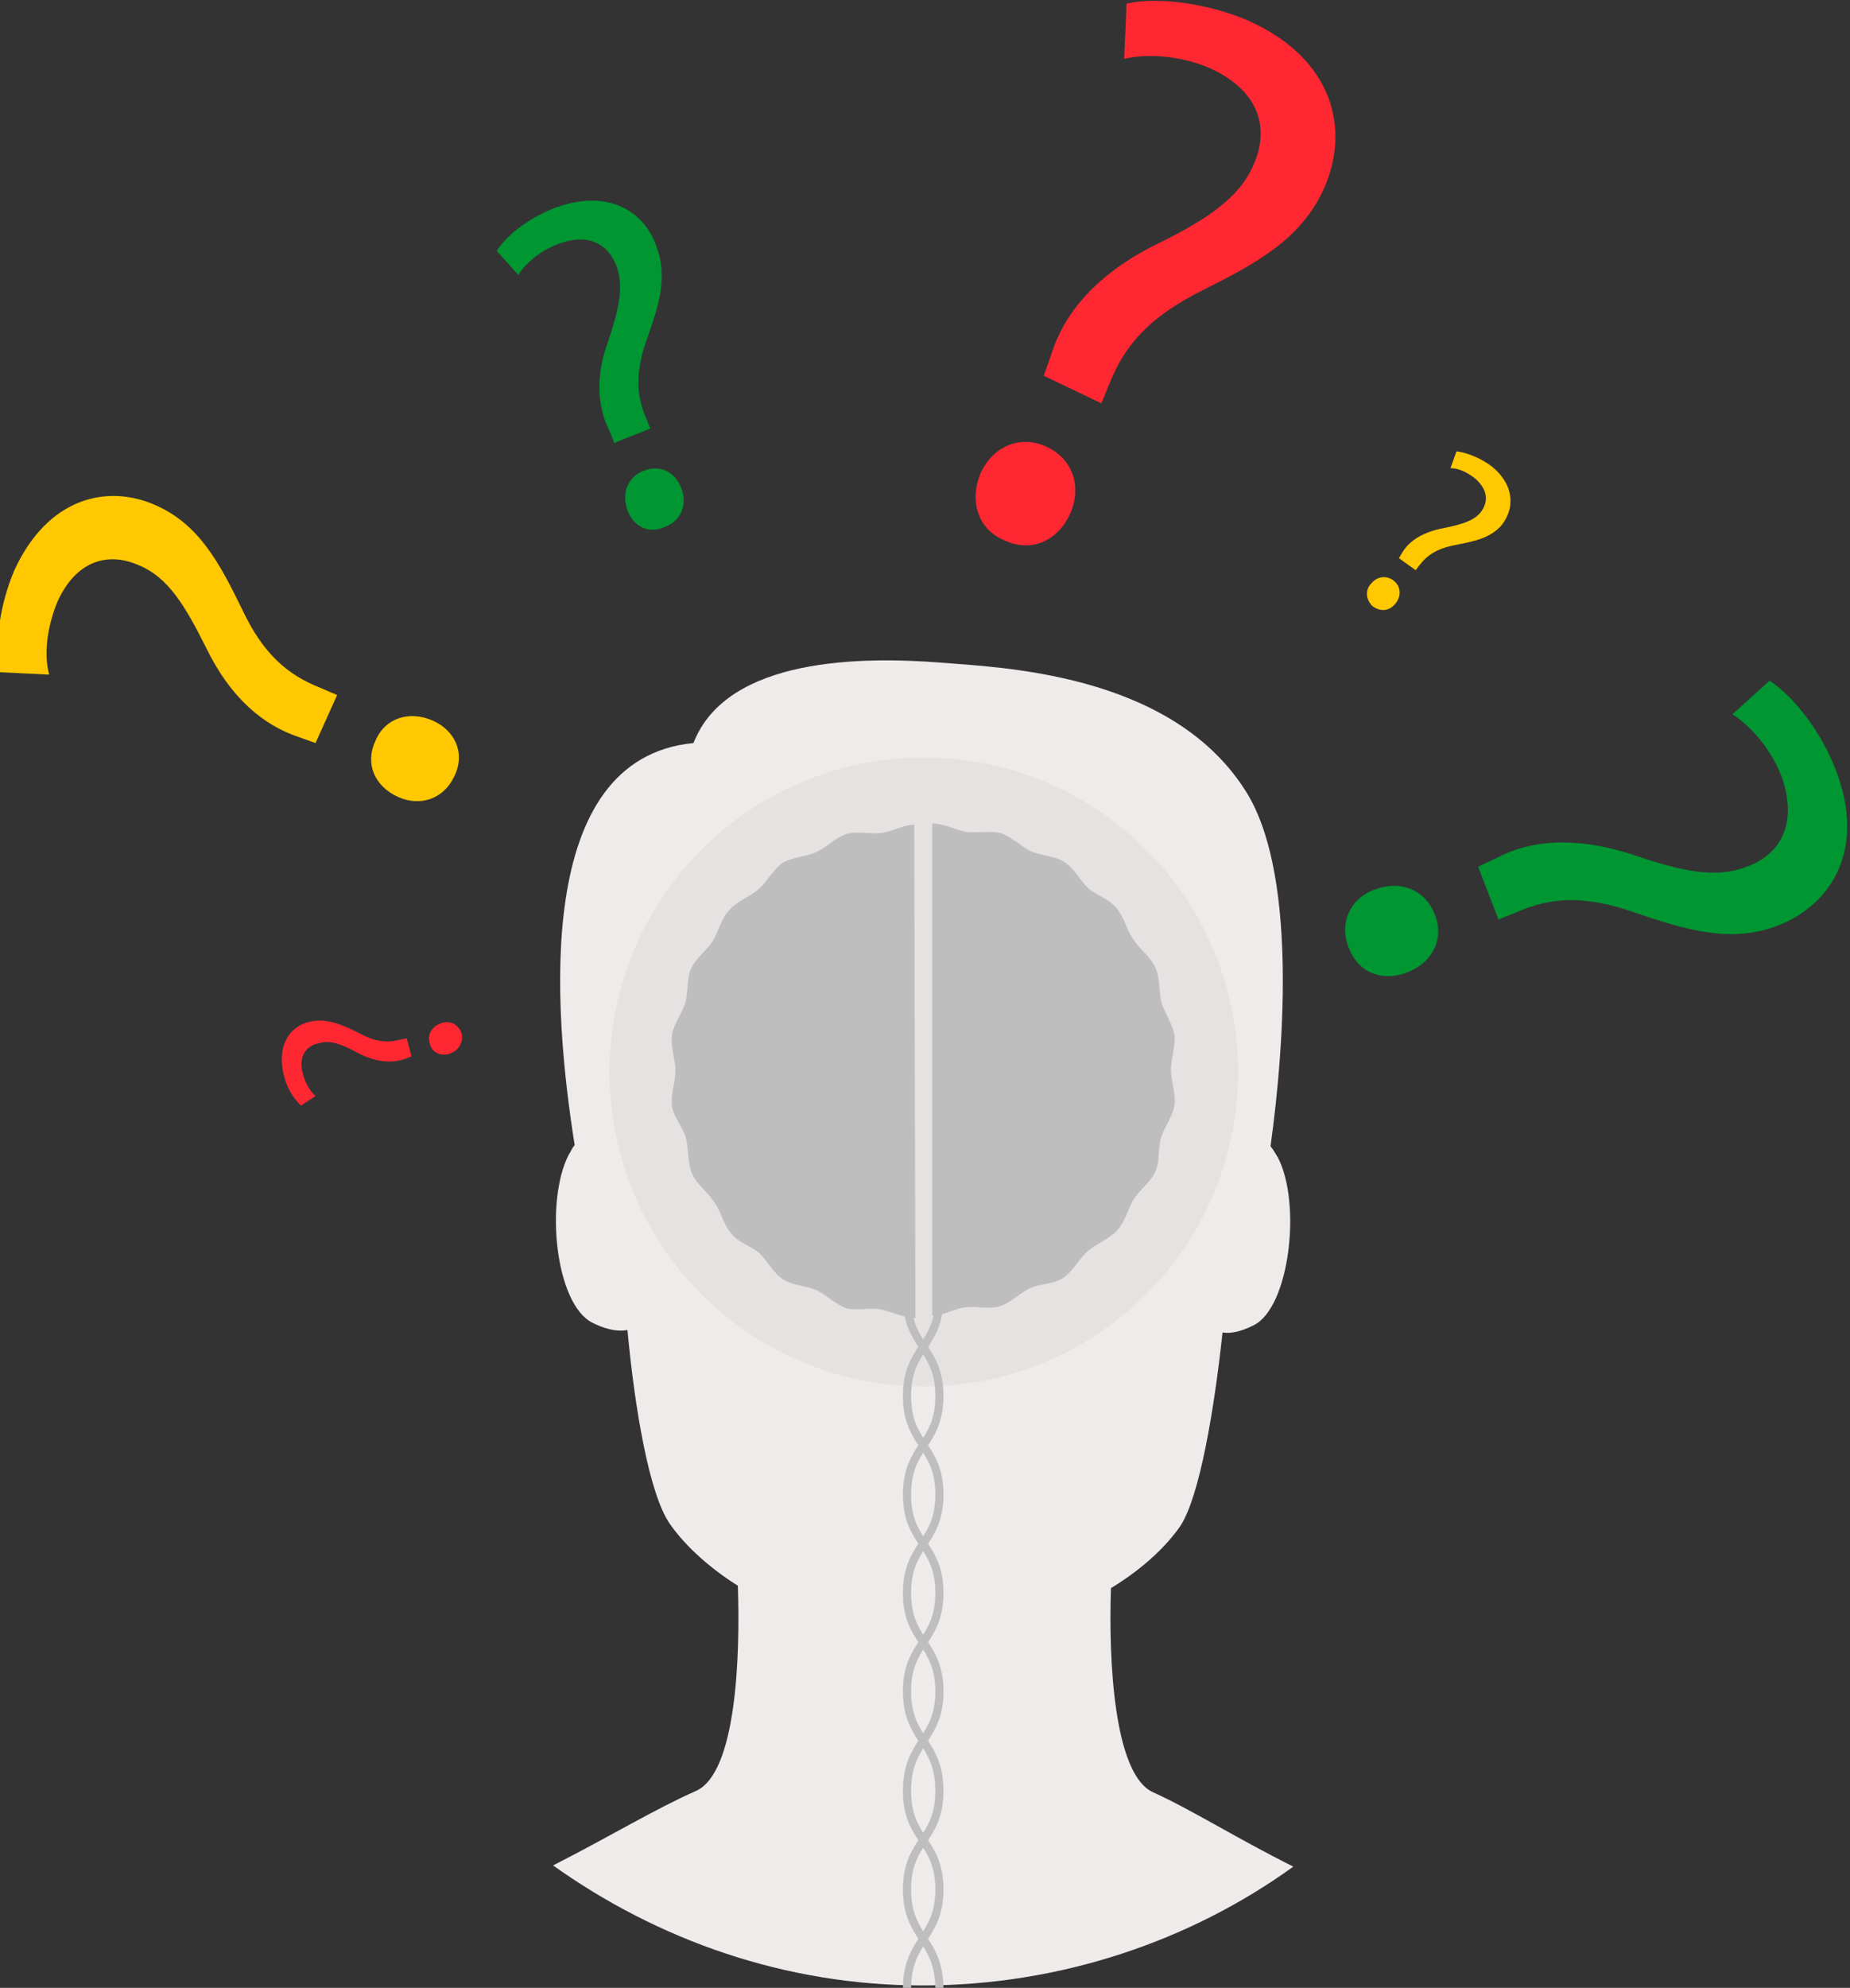 <?xml version="1.0" encoding="utf-8"?>
<!-- Generator: Adobe Illustrator 22.0.0, SVG Export Plug-In . SVG Version: 6.00 Build 0)  -->
<svg version="1.1" id="Layer_1" xmlns="http://www.w3.org/2000/svg" xmlns:xlink="http://www.w3.org/1999/xlink" x="0px" y="0px"
	 viewBox="0 0 154.2 165.6" style="enable-background:new 0 0 154.2 165.6;" xml:space="preserve">
<rect x="0" y="0" width="154.2" height="165.6" fill="#333333" stroke="none"/>
<style type="text/css">
	.st0{fill:#EFEBEA;}
	.st1{opacity:0.2;fill:#BEBEBE;}
	.st2{fill:#BEBEBE;}
	.st3{fill:none;stroke:#BEBEBE;stroke-width:0.678;stroke-miterlimit:10;}
	.st4{enable-background:new    ;}
	.st5{fill:#009632;}
	.st6{fill:#FF2832;}
	.st7{fill:#FFC800;}
</style>
<path class="st0" d="M107.8,155.5c-4.8-2.4-8.4-4.7-11.7-6.2c-3.3-1.5-3.7-11.2-3.5-17c2.8-1.7,4.7-3.6,5.8-5.2
	c1.6-2.5,2.8-9.6,3.5-16.1c0.6,0.1,1.4,0,2.6-0.6c3-1.5,4-10.2,2-14c-0.2-0.3-0.4-0.7-0.6-0.9c1.2-8.7,2.2-23.2-2.2-29.8
	C97.4,56,83.2,55.6,78.4,55.2c-6.4-0.5-17.8-0.5-20.6,6.7c-13.4,1.3-11.7,22.2-9.9,33.5c-0.2,0.2-0.3,0.5-0.5,0.8
	c-2,3.9-1.1,12.5,2,14c1.4,0.7,2.3,0.7,2.9,0.6c0.6,6.5,1.8,13.6,3.5,16.1c1.1,1.6,3,3.5,5.7,5.2c0.2,5.8-0.1,15.6-3.5,17.1
	c-3.4,1.5-7,3.7-11.9,6.2c8.7,6.2,19.3,10,30.8,10S99.2,161.7,107.8,155.5z"/>
<circle class="st1" cx="77" cy="89.3" r="26.2"/>
<g>
	<g>
		<path class="st2" d="M76.3,109.8c-0.9,0-1.9-0.5-2.8-0.7s-2,0.1-2.9-0.1c-0.9-0.3-1.7-1.1-2.5-1.5c-0.9-0.4-2-0.4-2.8-0.9
			c-0.8-0.5-1.3-1.5-2-2.2c-0.7-0.6-1.8-0.9-2.4-1.7c-0.6-0.7-0.8-1.8-1.4-2.6c-0.5-0.8-1.4-1.4-1.8-2.3c-0.4-0.9-0.3-2-0.5-2.9
			S56.1,93,56,92.1c-0.1-0.9,0.3-2,0.3-2.9c0-0.9-0.4-2-0.3-2.9c0.1-0.9,0.8-1.8,1.1-2.7c0.3-0.9,0.1-2,0.5-2.9
			c0.4-0.9,1.3-1.5,1.8-2.3c0.5-0.8,0.7-1.9,1.4-2.6c0.6-0.7,1.7-1.1,2.4-1.7c0.7-0.6,1.2-1.6,2-2.2c0.8-0.5,1.9-0.5,2.8-0.9
			s1.6-1.2,2.5-1.5c0.9-0.3,2,0,2.9-0.1s1.9-0.7,2.8-0.7"/>
	</g>
	<g>
		<path class="st2" d="M77.7,68.6c0.9,0,1.9,0.5,2.8,0.7c0.9,0.1,2-0.1,2.9,0.1c0.9,0.3,1.7,1.1,2.5,1.5c0.9,0.4,2,0.4,2.8,0.9
			s1.3,1.5,2,2.2c0.7,0.6,1.8,0.9,2.4,1.7c0.6,0.7,0.8,1.8,1.4,2.6c0.5,0.8,1.4,1.4,1.8,2.3s0.3,2,0.5,2.9c0.3,0.9,0.9,1.8,1.1,2.7
			c0.1,0.9-0.3,2-0.3,2.9s0.4,2,0.3,2.9c-0.1,0.9-0.8,1.8-1.1,2.7c-0.3,0.9-0.1,2-0.5,2.9c-0.4,0.9-1.3,1.5-1.8,2.3
			c-0.5,0.8-0.7,1.9-1.4,2.6c-0.6,0.7-1.7,1.1-2.4,1.7c-0.7,0.6-1.2,1.6-2,2.2s-1.9,0.5-2.8,0.9s-1.6,1.2-2.5,1.5
			c-0.9,0.3-2,0-2.9,0.1c-0.9,0.1-1.9,0.7-2.8,0.7"/>
	</g>
</g>
<path class="st3" d="M78.3,108.1c0,4.1-2.7,4.1-2.7,8.2c0,4.1,2.7,4.1,2.7,8.2c0,4.1-2.7,4.1-2.7,8.2c0,4.1,2.7,4.1,2.7,8.2
	c0,4.1-2.7,4.1-2.7,8.3c0,4.1,2.7,4.1,2.7,8.2c0,4.1-2.7,4.1-2.7,8.3"/>
<path class="st3" d="M75.6,108.1c0,4.1,2.7,4.1,2.7,8.2c0,4.1-2.7,4.1-2.7,8.2c0,4.1,2.7,4.1,2.7,8.2c0,4.1-2.7,4.1-2.7,8.2
	c0,4.1,2.7,4.1,2.7,8.3c0,4.1-2.7,4.1-2.7,8.2c0,4.1,2.7,4.1,2.7,8.3"/>
<g class="st4">
	<path class="st5" d="M114.6,74.1c2.1-0.8,4.2,0,5,2.1c0.8,2-0.2,4-2.3,4.8c-2,0.8-4.1,0.1-4.9-2.1
		C111.6,76.8,112.6,74.8,114.6,74.1z M123.2,72.2l1.5-0.7c3-1.6,6.8-1.8,11.4-0.3c4.1,1.4,6.9,2,9.5,1c3-1.1,4.2-3.8,2.9-7.5
		c-0.8-2.1-2.4-4.1-4.1-5.2l3.1-2.8c2.1,1.4,4.3,4.3,5.5,7.4c2.6,6.7-0.4,11.3-4.8,13c-3.9,1.5-7.6,0.4-12-1.1c-4-1.4-6.9-1.3-9.8,0
		l-1.5,0.6L123.2,72.2z"/>
</g>
<g class="st4">
	<path class="st6" d="M81.7,39.5c1-2.3,3.3-3.3,5.5-2.3c2.2,1,3,3.3,2,5.6c-1,2.2-3.2,3.3-5.5,2.2C81.5,44.1,80.8,41.7,81.7,39.5z
		 M87,31.3l0.6-1.7c1.1-3.6,3.9-6.8,8.7-9.2c4.3-2.1,7-3.9,8.2-6.7c1.4-3.2,0.3-6.2-3.6-8c-2.3-1-5.1-1.3-7.2-0.8l0.2-4.6
		c2.7-0.6,6.8,0,10.1,1.4c7.2,3.2,8.5,9.1,6.4,13.9c-1.9,4.3-5.6,6.3-10.2,8.6c-4.2,2.1-6.4,4.4-7.7,7.7l-0.7,1.7L87,31.3z"/>
</g>
<g class="st4">
	<path class="st7" d="M26.3,61.9l-1.4-0.5c-3-1-5.7-3.3-7.7-7.4c-1.8-3.6-3.2-5.9-5.6-6.9c-2.7-1.2-5.3-0.3-6.8,3
		c-0.8,1.9-1.2,4.3-0.7,6.1L0,56c-0.5-2.3,0-5.7,1.2-8.5C4,41.4,9,40.3,13,42.1c3.6,1.6,5.3,4.8,7.2,8.7c1.7,3.6,3.7,5.4,6.5,6.5
		l1.4,0.6L26.3,61.9z M33.2,66.4c-2-0.9-2.8-2.8-1.9-4.7c0.8-1.9,2.8-2.5,4.7-1.7c1.9,0.8,2.8,2.7,1.9,4.6
		C37,66.6,35,67.2,33.2,66.4z"/>
</g>
<g class="st4">
	<path class="st7" d="M114.3,48.6c0.5-0.6,1.3-0.7,1.9-0.2c0.6,0.5,0.6,1.3,0.1,1.9c-0.5,0.6-1.2,0.7-1.9,0.2
		C113.8,49.9,113.8,49.1,114.3,48.6z M116.6,46.5l0.3-0.5c0.6-1,1.8-1.7,3.4-2c1.5-0.3,2.5-0.6,3.1-1.3c0.7-0.9,0.6-1.9-0.4-2.8
		c-0.6-0.5-1.4-0.9-2.1-0.9l0.5-1.4c0.9,0.1,2.1,0.6,3,1.3c1.9,1.6,1.8,3.5,0.8,4.8c-0.9,1.1-2.3,1.4-3.9,1.7
		c-1.5,0.3-2.3,0.8-3,1.7l-0.3,0.4L116.6,46.5z"/>
</g>
<g>
	<path class="st5" d="M51.2,36.9l-0.4-1c-1-2-1.2-4.5-0.1-7.5c0.9-2.7,1.3-4.5,0.7-6.2c-0.7-1.9-2.4-2.8-4.8-1.9
		c-1.4,0.5-2.7,1.5-3.4,2.6l-1.8-2c0.9-1.4,2.8-2.8,4.9-3.6c4.4-1.6,7.4,0.3,8.4,3.2c1,2.6,0.2,5-0.8,7.8c-0.9,2.6-0.9,4.5-0.1,6.4
		l0.4,1L51.2,36.9z M52.3,42.5c-0.5-1.4,0-2.8,1.4-3.3c1.3-0.5,2.6,0.1,3.1,1.5c0.5,1.3,0,2.7-1.4,3.2
		C54.1,44.5,52.8,43.9,52.3,42.5z"/>
</g>
<g class="st4">
	<path class="st6" d="M34.3,88l-0.5,0.2c-1.1,0.4-2.5,0.3-4-0.5c-1.3-0.7-2.3-1.1-3.2-0.8c-1.1,0.2-1.7,1.1-1.4,2.4
		c0.2,0.8,0.6,1.6,1.1,2l-1.2,0.8c-0.7-0.6-1.3-1.7-1.5-2.8c-0.5-2.4,0.7-3.9,2.3-4.2c1.4-0.3,2.7,0.3,4.1,1
		c1.3,0.7,2.3,0.8,3.4,0.5l0.5-0.1L34.3,88z M37.4,87.8c-0.8,0.2-1.5-0.2-1.6-1c-0.2-0.7,0.3-1.4,1.1-1.6c0.7-0.2,1.4,0.2,1.6,1
		C38.6,87,38.1,87.6,37.4,87.8z"/>
</g>
</svg>
